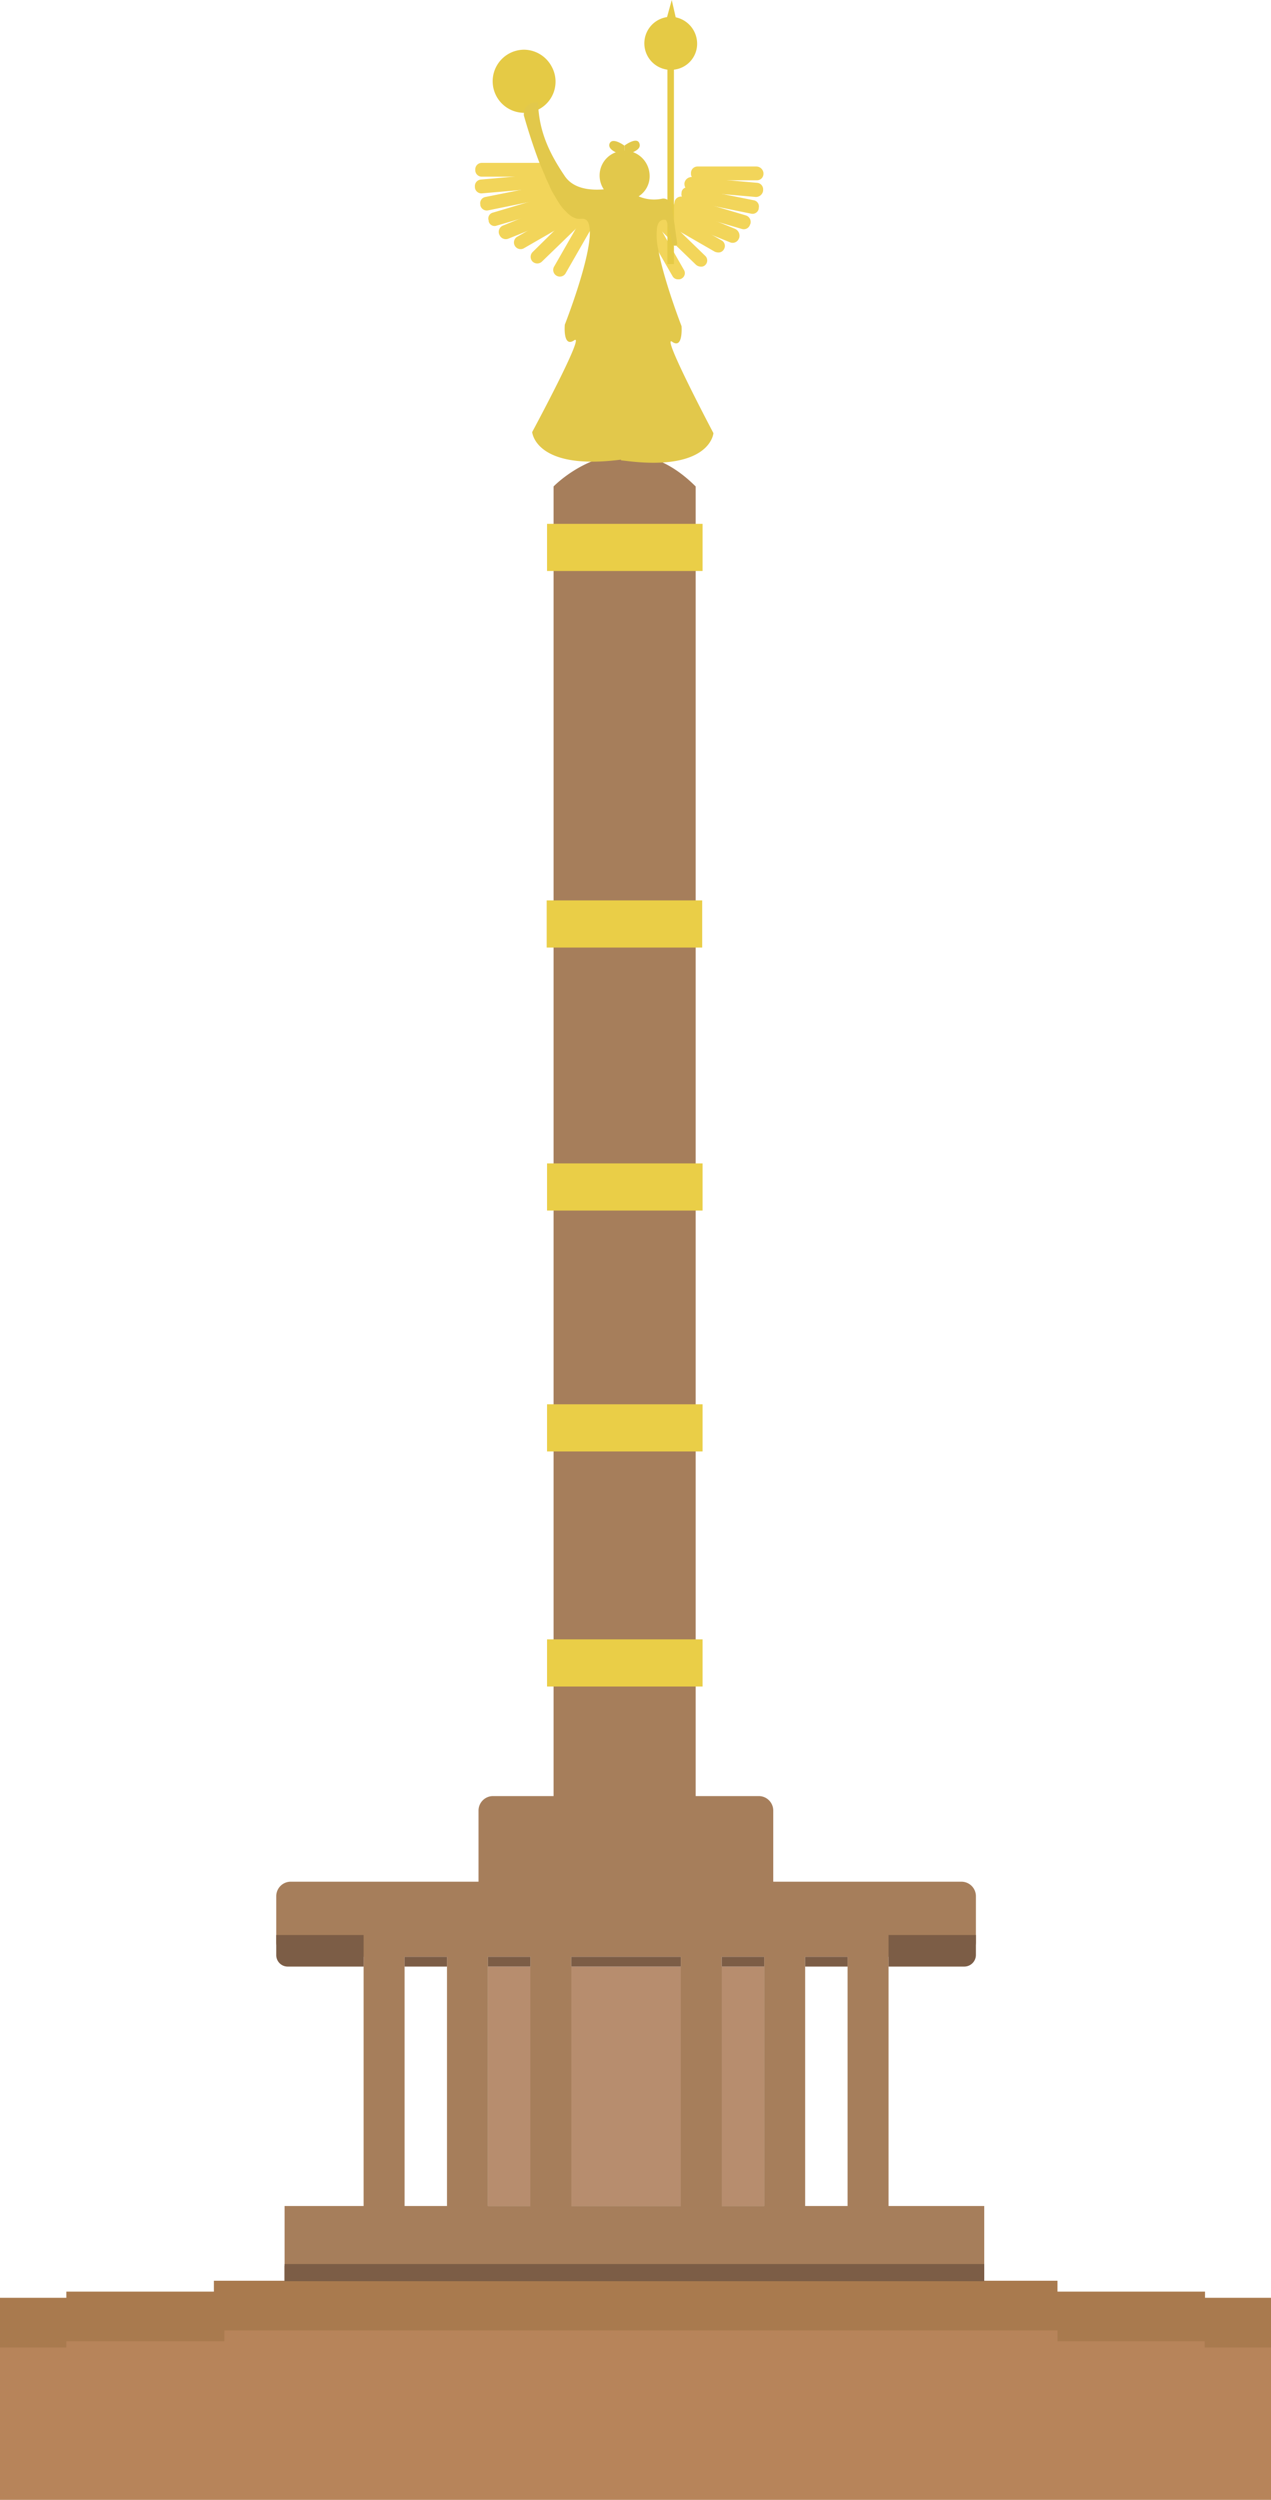 <svg xmlns="http://www.w3.org/2000/svg" viewBox="0 0 350.6 689.1"><defs><style>.cls-1{fill:#b78d6e;}.cls-2{fill:#b7845a;}.cls-3{fill:#a97a4e;}.cls-4{fill:#a67e5b;}.cls-5{fill:#e2c84b;}.cls-6{fill:#f2d55a;}.cls-7{fill:#e5ca45;}.cls-8{fill:#eace47;}.cls-9{fill:#7c5d46;}</style></defs><title>Element 11</title><g id="Ebene_2" data-name="Ebene 2"><g id="Ebene_1-2" data-name="Ebene 1"><g id="Ebene_2-2" data-name="Ebene 2"><g id="EbeneBoden"><g id="Sehenswürdigkeiten"><g id="Siegessäule"><g id="Statue"><rect class="cls-1" x="134.6" y="542.1" width="76.2" height="66"/><polygon class="cls-2" points="332.4 641.25 332.4 639.31 291.7 639.31 291.7 635.89 59 635.89 59 639.31 18.3 639.31 18.3 641.25 0 641.25 0 689.1 18.3 689.1 59 689.1 291.7 689.1 332.4 689.1 350.6 689.1 350.6 641.25 332.4 641.25"/><polygon class="cls-3" points="332.4 633.4 332.4 631.7 291.7 631.7 291.7 628.7 59 628.7 59 631.7 18.3 631.7 18.3 633.4 0 633.4 0 647.1 18.3 647.1 18.3 645.4 61.9 645.4 61.9 642.4 291.7 642.4 291.7 645.4 332.3 645.4 332.3 647.1 350.6 647.1 350.6 633.4 332.4 633.4"/><path class="cls-4" d="M245.1,608.1V539.4h20.1a4,4,0,0,0,4-4V522.7a4,4,0,0,0-4-4H213.3V499.1a4,4,0,0,0-4-4H191.9v-361c-20-20-39.2,0-39.2,0v361H136a4,4,0,0,0-4,4v19.6H80.2a4,4,0,0,0-4,4v12.7a4,4,0,0,0,4,4h20.1v68.7H78.5v20.7h193V608.1Zm-121.8,0H111.6V539.4h11.7Zm23,0H134.6V539.4h11.7Zm41.5,0H157.6V539.4h30.2Zm23,0H199.1V539.4h11.7Zm23,0H222.1V539.4h11.7Z"/><path class="cls-5" d="M179.2,48.5a6.54,6.54,0,0,1-3,5.6,6.67,6.67,0,0,1-3.9,1.2h0a3.4,3.4,0,0,1-1-.1,6.88,6.88,0,0,1-5.9-6.8,6.78,6.78,0,0,1,4.7-6.5,7.8,7.8,0,0,1,2.2-.4h0a5.7,5.7,0,0,1,2.2.4A7,7,0,0,1,179.2,48.5Z"/><path class="cls-6" d="M210.6,47.7v.2a1.79,1.79,0,0,1-1.8,1.8H192.4a1.76,1.76,0,0,1-1.5-.8,1.69,1.69,0,0,1-.3-1v-.2a1.79,1.79,0,0,1,1.8-1.8h16.3A2,2,0,0,1,210.6,47.7Z"/><path class="cls-7" d="M144.6,15.3a7.15,7.15,0,0,0,0,14.3h.9c.2,0,.4-.1.6-.1l.5-.1a6.89,6.89,0,0,0,.8-.3l.5-.3a2.19,2.19,0,0,0,.5-.3h0a8.13,8.13,0,0,0,1.9-1.8c.1-.1.2-.2.2-.3l.1-.1.3-.6c.1-.1.1-.3.2-.4s.1-.4.2-.5l.1-.2c.1-.4.2-.9.3-1.3v-.7a7.17,7.17,0,0,0-7.1-7.3Zm0-1.6a8.7,8.7,0,0,0,0,17.4h.1a7.92,7.92,0,0,0,4-1h0a8.61,8.61,0,0,0,3.5-11.7,8.74,8.74,0,0,0-7.6-4.7Z"/><path class="cls-7" d="M192.3,12a7.17,7.17,0,0,1-6.4,7.2c-.3,0-.6.1-.9.1a2.77,2.77,0,0,1-.9-.1A7.31,7.31,0,1,1,186,4.7a7.43,7.43,0,0,1,6.3,7.3Z"/><polygon class="cls-7" points="183.7 5.8 185.3 0 186.6 5.7 183.7 5.8"/><path class="cls-5" d="M172.3,40.2v2.5h0a18,18,0,0,1-2.2-.6c-1.1-.5-2.3-1.3-2-2.4.7-2.1,4.1.4,4.2.5Z"/><path class="cls-5" d="M174.5,42a7.94,7.94,0,0,1-2.2.6V40.1s3.5-2.6,4.1-.5C176.8,40.8,175.6,41.5,174.5,42Z"/><path class="cls-6" d="M151,46.7v.2a1.69,1.69,0,0,1-.3,1c-.1.2-.3.3-.5.5a1.69,1.69,0,0,1-1,.3H132.9a1.79,1.79,0,0,1-1.8-1.8v-.2a1.79,1.79,0,0,1,1.8-1.8h16.3a1.79,1.79,0,0,1,1.8,1.8Z"/><path class="cls-6" d="M152.7,49.8a1.8,1.8,0,0,1-.2,1,1.76,1.76,0,0,1-.9.8,1.27,1.27,0,0,1-.6.1l-8.8.8-9.2.8a1.81,1.81,0,0,1-2-1.6h0v-.2a1.81,1.81,0,0,1,1.6-2h0l9.1-.8,8.1-.7.7-.1h.1a1.81,1.81,0,0,1,2,1.6h0l.1.3Z"/><path class="cls-6" d="M153.5,53.4a1.8,1.8,0,0,1-.5.7,1.08,1.08,0,0,1-.7.3l-6.9,1.4L134.6,58a1.82,1.82,0,0,1-2.1-1.4v-.2a1.74,1.74,0,0,1,1.4-2.1h0l8.5-1.7,9-1.8h.2a1.86,1.86,0,0,1,2.2,1.4v.2A2.66,2.66,0,0,1,153.5,53.4Z"/><path class="cls-6" d="M155.6,55.4a1.9,1.9,0,0,1-.8,1.5.76.76,0,0,1-.5.2l-10.1,3L137,62.2a1.66,1.66,0,0,1-2.2-1.2h0v-.2a1.66,1.66,0,0,1,1.2-2.2h0l9.4-2.8,7.4-2.2.5-.1a.37.37,0,0,0,.3-.1,1.85,1.85,0,0,1,2,1.3l.1.2A.75.75,0,0,0,155.6,55.4Z"/><path class="cls-6" d="M156.9,59l-.2.1-11.3,4.6-5.2,2.1a1.88,1.88,0,0,1-2.4-1h0l-.1-.2a1.88,1.88,0,0,1,1-2.4h0l5.4-2.2,9.9-4.1,1.4-.6h.1a1.86,1.86,0,0,1,2.3,1l.1.1h0a2,2,0,0,1-1,2.6Z"/><path class="cls-6" d="M159.2,59.9l-.6.4-5,2.9-9.2,5.3a1.84,1.84,0,0,1-1.8-3.2l2.8-1.6,10.1-5.9,1.9-1.1c.2-.1.3-.2.5-.2h.4a1.9,1.9,0,0,1,1.5.8l.1.1A2,2,0,0,1,159.2,59.9Z"/><path class="cls-6" d="M161.8,60.2l-.4.4-2.6,2.5-9.3,9a1.87,1.87,0,0,1-2.6,0h0a1.87,1.87,0,0,1,0-2.6h0l6.5-6.4,3.7-3.6,2-2a2.19,2.19,0,0,1,.5-.3,1.85,1.85,0,0,1,2.1.3c.1.1.2.2.2.3A1.81,1.81,0,0,1,161.8,60.2Z"/><path class="cls-6" d="M164.6,60.4l-1.9,3.3-6.6,11.5a1.84,1.84,0,1,1-3.2-1.8l5.9-10.3,1.6-2.7,1-1.8a2.34,2.34,0,0,1,.7-.7,3.18,3.18,0,0,1,.9-.3,1.79,1.79,0,0,1,1.8,1.8,2.51,2.51,0,0,1-.2,1Z"/><path class="cls-6" d="M210.5,52.4v.2a2,2,0,0,1-2,1.7h0l-9.2-.8-8.8-.8a2,2,0,0,1-1.7-2h0v-.2a2,2,0,0,1,2-1.7h.1l8.9.8,9.1.8a1.81,1.81,0,0,1,1.6,2Z"/><path class="cls-6" d="M209.3,57.3v.2a1.74,1.74,0,0,1-2.1,1.4h0l-10.8-2.2-7-1.4a1.79,1.79,0,0,1-1.4-2.1V53a1.63,1.63,0,0,1,1.1-1.3,1.38,1.38,0,0,1,1.1-.1l9.2,1.9,8.5,1.7a1.72,1.72,0,0,1,1.4,2.1Z"/><path class="cls-6" d="M207,61.7l-.1.2a1.8,1.8,0,0,1-2.3,1.2L197.4,61l-10.1-3a1.83,1.83,0,0,1-1.3-1.7,1.27,1.27,0,0,1,.1-.6v-.2a1.85,1.85,0,0,1,2-1.3h.3l8,2.4,9.4,2.8a1.88,1.88,0,0,1,1.2,2.3Z"/><path class="cls-6" d="M203.9,65.6l-.1.2a1.84,1.84,0,0,1-2.4,1l-5.2-2.1-10.4-4.3-.2-.1-1-.4a3,3,0,0,1-.7-.5,1.68,1.68,0,0,1-.3-1.9h0l.1-.1a1.63,1.63,0,0,1,1.3-1.1,1.1,1.1,0,0,1,.8,0h.3l11.3,4.6,5.4,2.2A2.09,2.09,0,0,1,203.9,65.6Z"/><path class="cls-6" d="M199.7,68.7a1.7,1.7,0,0,1-1.6.9,2.92,2.92,0,0,1-.9-.2L188,64.1,186.1,63l-.2-.1-1.8-1-.1-.1-1.5-.9-.1-.1a1.88,1.88,0,0,1-.6-2.4l.1-.1a1.76,1.76,0,0,1,1.5-.8h.4c.1,0,.2.1.3.1l.2.1,1.2.7.4.3,10.4,6,2.8,1.6A1.73,1.73,0,0,1,199.7,68.7Z"/><path class="cls-6" d="M194.6,73a1.54,1.54,0,0,1-1.3.5A2.11,2.11,0,0,1,192,73l-5.6-5.4-.6-.6-.7-.7L184,65.2l-1.3-1.3-1.6-1.6L179.8,61a1.82,1.82,0,0,1-.3-2.2c.1-.1.1-.2.2-.3A1.3,1.3,0,0,1,181,58a1.88,1.88,0,0,1,.8.2c.2.1.3.2.5.3l1.7,1.7,1.8,1.8.1.1,2,2,6.6,6.4A1.74,1.74,0,0,1,194.6,73Z"/><path class="cls-6" d="M188,76.8a1.49,1.49,0,0,1-.9.2,1.7,1.7,0,0,1-1.6-.9l-4.2-7.3L177,61.3a1.82,1.82,0,0,1,.7-2.5,1.49,1.49,0,0,1,.9-.2,1.61,1.61,0,0,1,.9.3,1.7,1.7,0,0,1,.6.6l1.2,2.1,1.4,2.3,1.3,2.3,1.8,3.2,2.8,4.9A1.71,1.71,0,0,1,188,76.8Z"/><rect class="cls-7" x="184.1" y="18.6" width="1.8" height="54.2"/><path class="cls-5" d="M185.4,94.2c3.1,2.2,2.6-4.3,2.6-4.3s-4.8-12.3-6.4-21a17.81,17.81,0,0,1-.3-6.5,6.89,6.89,0,0,1,.3-.8,2,2,0,0,1,.9-.9,2,2,0,0,1,1.1-.1c.1,0,.3.4.5,1l.1.4c.3,1.1.7,2.6,1.1,4.3.1.3.1.6.2.9a.82.82,0,0,0,.5.5.66.66,0,0,0,.6-.1.73.73,0,0,0,.2-.6l-.6-4.1-.1-.9-.1-.6-.2-1.2-.3-1.9-.3-1.7c0-.1-.1-.3-.1-.4A2.16,2.16,0,0,0,184,55a2,2,0,0,0-1.5-.2,10.76,10.76,0,0,1-6.4-.7,17.94,17.94,0,0,1-3.9-2V51a4,4,0,0,1-.9.3h-.1a23.41,23.41,0,0,1-4.6.9c-3.8.3-8.5-.1-10.9-3.8-4.2-6.2-6.7-11.8-7.2-18.6,0-.5-.1-1.1-.1-1.6h-.1a3.77,3.77,0,0,0-3,1.1,2.67,2.67,0,0,0-.7,1.4,4.1,4.1,0,0,0-.1,1.1s1.7,6.2,4.2,12.8c.4,1,.9,2.1,1.3,3.1l.2.4a16,16,0,0,0,1,2.3c.1.3.3.6.4.9a12.46,12.46,0,0,0,1,2,2.19,2.19,0,0,0,.3.5c.4.7.8,1.4,1.2,2,.2.3.3.5.6.9a8.74,8.74,0,0,0,.8,1l1.2,1.2c.2.2.4.3.6.5a5.39,5.39,0,0,0,1.3.7,3,3,0,0,0,1.6.2h.3a1.8,1.8,0,0,1,1,.2c.8.4,1.1,1.5,1.2,3.1.3,7.6-6.9,25.9-6.9,25.9s-.6,6.5,2.6,4.3-11.6,25.3-11.6,25.3.8,10.7,24.5,7.6h0v.2l1,.1c23.7,3.1,24.5-7.6,24.5-7.6S182.3,92,185.4,94.2Z"/><rect class="cls-8" x="150.9" y="144.4" width="42.9" height="13"/><rect class="cls-8" x="150.9" y="320.7" width="42.9" height="13"/><rect class="cls-8" x="150.8" y="248.2" width="42.9" height="13"/><rect class="cls-8" x="150.9" y="387.1" width="42.9" height="13"/><rect class="cls-8" x="150.9" y="451.9" width="42.9" height="13"/><rect class="cls-9" x="78.5" y="624.6" width="193" height="4.2"/><rect class="cls-9" x="111.6" y="539.4" width="11.7" height="2.7"/><path class="cls-9" d="M76.2,533.4h24.1v8.7H79.4a3.16,3.16,0,0,1-3.2-3.2v-5.5Z"/><path class="cls-9" d="M266,542.1H245.1v-8.7h24.1v5.5A3.22,3.22,0,0,1,266,542.1Z"/><rect class="cls-9" x="134.6" y="539.4" width="11.7" height="2.7"/><rect class="cls-9" x="157.6" y="539.4" width="30.2" height="2.7"/><rect class="cls-9" x="78.5" y="624.1" width="193" height="4.7"/><rect class="cls-9" x="199.1" y="539.4" width="11.7" height="2.7"/><rect class="cls-9" x="222.1" y="539.4" width="11.7" height="2.7"/></g></g></g></g></g></g></g></svg>
